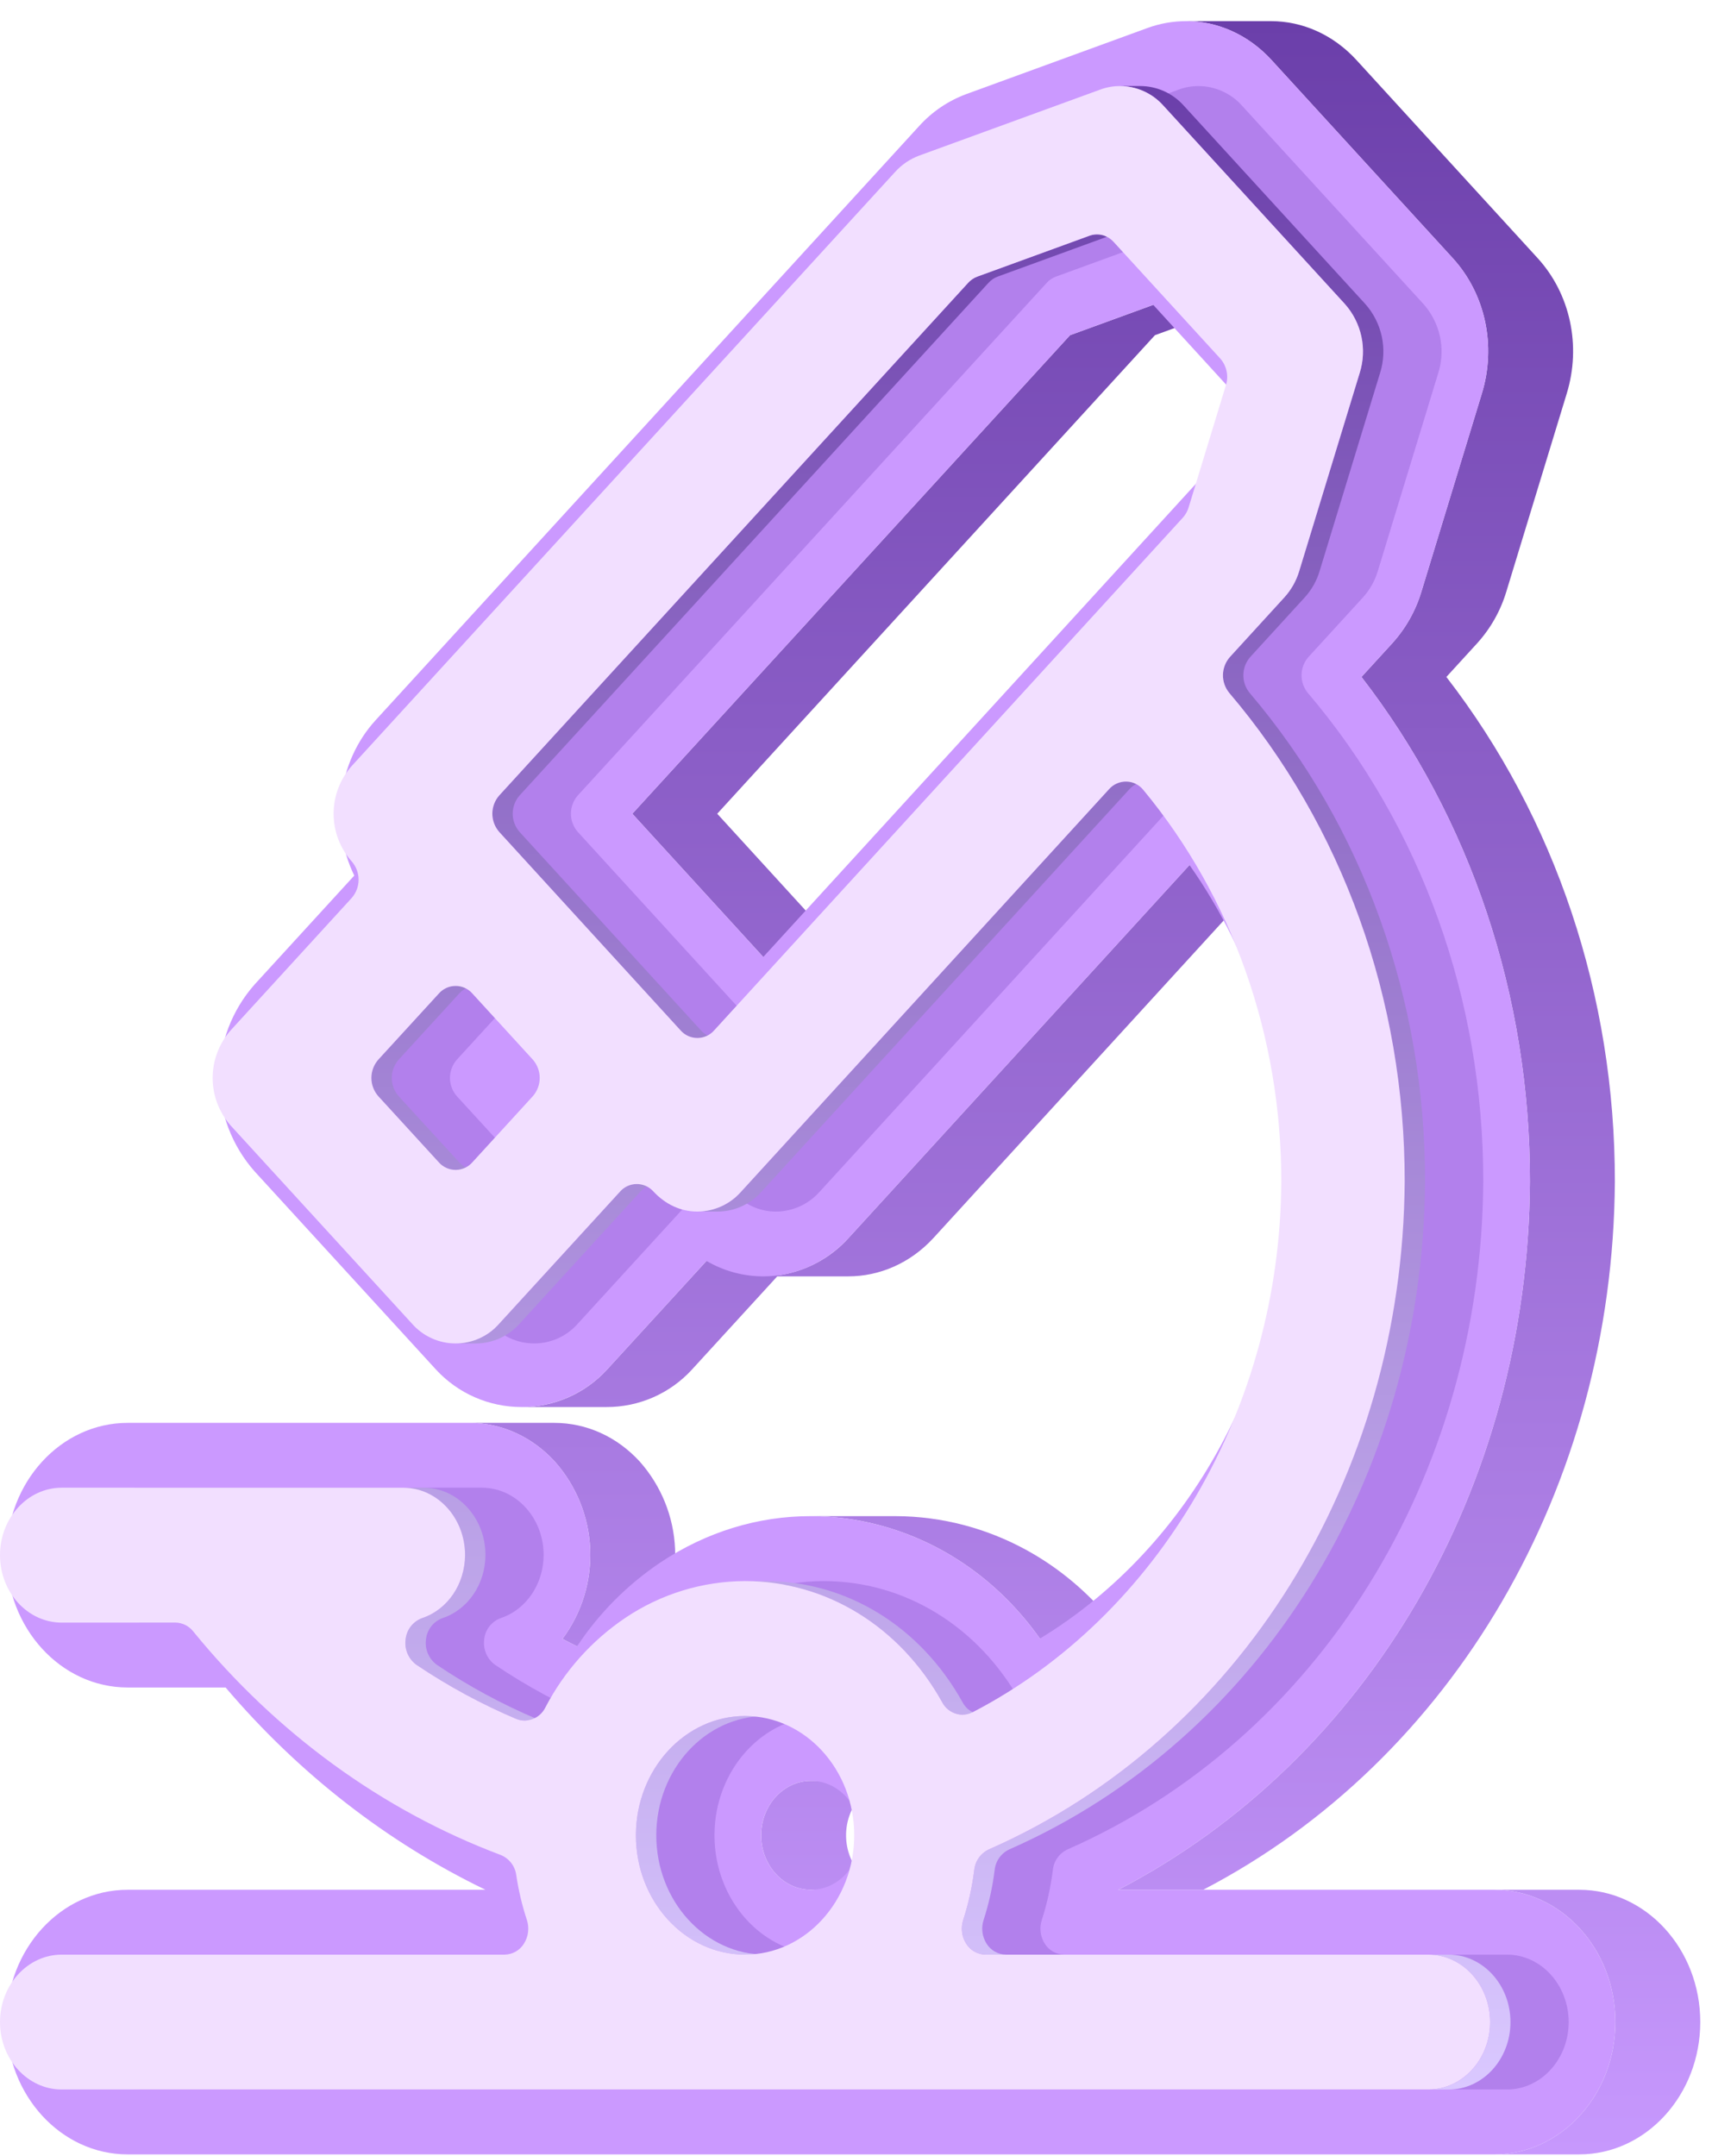 <?xml version="1.0" encoding="UTF-8"?> <svg xmlns="http://www.w3.org/2000/svg" width="81" height="102" viewBox="0 0 81 102" fill="none"><path d="M30.271 69.146C29.19 67.965 27.751 67.313 26.221 67.313H22.204C23.734 67.313 25.172 67.965 26.253 69.146C27.268 70.291 27.858 71.749 27.923 73.276C27.988 74.803 27.525 76.306 26.611 77.532C26.839 77.655 27.069 77.77 27.302 77.885H31.319C31.087 77.77 30.856 77.655 30.628 77.532C31.542 76.306 32.005 74.803 31.94 73.276C31.875 71.749 31.285 70.291 30.271 69.146Z" fill="url(#paint0_linear_5514_63060)"></path><path d="M42.387 84.248H38.37C37.07 84.248 36.013 85.403 36.013 86.824C36.013 88.245 37.07 89.401 38.367 89.401H42.385C41.087 89.401 40.03 88.246 40.03 86.824C40.03 85.402 41.087 84.248 42.387 84.248Z" fill="url(#paint1_linear_5514_63060)"></path><path d="M40.132 60.382C41.597 60.382 43.063 59.772 44.178 58.552L60.294 40.923H56.277L40.161 58.552C39.293 59.521 38.109 60.152 36.819 60.333L37.443 59.651H33.426L28.722 64.79C28.209 65.351 27.584 65.799 26.886 66.105C26.189 66.41 25.436 66.567 24.674 66.564H28.692C29.453 66.567 30.206 66.41 30.903 66.105C31.601 65.799 32.226 65.351 32.739 64.79L36.774 60.382L40.132 60.382Z" fill="url(#paint2_linear_5514_63060)"></path><path d="M45.645 72.159C44.575 71.873 43.472 71.727 42.364 71.725H38.347C39.455 71.727 40.558 71.873 41.628 72.159C44.671 72.972 47.311 74.849 49.202 77.518H53.219C51.328 74.849 48.688 72.972 45.645 72.159Z" fill="url(#paint3_linear_5514_63060)"></path><path d="M58.58 14.422H54.563L50.627 15.857L29.917 38.496L36.112 45.274H40.129L33.934 38.496L54.644 15.857L58.58 14.422Z" fill="url(#paint4_linear_5514_63060)"></path><path d="M74.72 89.401H56.926C68.739 83.26 76.314 70.36 76.404 55.906C76.415 47.112 73.595 38.7 68.432 32.025L69.888 30.433C70.524 29.731 70.996 28.896 71.269 27.989L74.128 18.616C74.821 16.355 74.295 13.901 72.748 12.209L64.174 2.836C63.075 1.638 61.624 1 60.134 1H56.117C57.607 1 59.058 1.638 60.156 2.836L68.731 12.209C70.278 13.901 70.804 16.356 70.111 18.616L67.251 27.989C66.978 28.896 66.507 29.731 65.871 30.433L64.415 32.025C69.578 38.7 72.397 47.112 72.386 55.906C72.296 70.36 64.721 83.26 52.909 89.401H70.703C73.86 89.401 76.427 92.207 76.427 95.658C76.427 99.109 73.86 101.919 70.703 101.919H74.72C77.877 101.919 80.445 99.11 80.445 95.658C80.445 92.206 77.877 89.401 74.72 89.401Z" fill="url(#paint5_linear_5514_63060)"></path><path d="M70.703 89.401C73.86 89.401 76.427 92.207 76.427 95.658C76.427 99.109 73.86 101.919 70.703 101.919H6.037C2.88 101.919 0.312 99.11 0.312 95.658C0.312 92.206 2.88 89.401 6.037 89.401H22.969C18.329 87.162 14.133 83.903 10.674 79.831H6.038C2.881 79.831 0.312 77.022 0.312 73.571C0.312 70.121 2.881 67.313 6.038 67.313H22.204C23.734 67.313 25.173 67.965 26.254 69.146C27.268 70.291 27.858 71.749 27.923 73.276C27.988 74.803 27.525 76.306 26.611 77.532C26.839 77.655 27.069 77.77 27.302 77.885C28.343 76.312 29.687 74.962 31.255 73.911C33.43 72.465 35.868 71.725 38.347 71.725C39.455 71.727 40.558 71.873 41.628 72.159C44.671 72.972 47.311 74.849 49.202 77.518C56.33 73.192 60.891 64.866 60.935 55.893C60.941 50.45 59.299 45.205 56.278 40.923L40.161 58.552C39.046 59.772 37.58 60.382 36.115 60.382C35.169 60.381 34.241 60.129 33.425 59.651L28.722 64.79C28.207 65.349 27.581 65.796 26.885 66.101C26.188 66.406 25.435 66.564 24.674 66.564C23.914 66.564 23.161 66.406 22.464 66.101C21.768 65.796 21.142 65.349 20.627 64.79L12.049 55.419C10.968 54.198 10.372 52.624 10.372 50.995C10.372 49.365 10.968 47.791 12.049 46.57L16.761 41.422C15.619 39.059 15.957 36.056 17.772 34.07L43.486 5.964C44.098 5.286 44.866 4.766 45.724 4.449L54.295 1.323C54.879 1.11 55.495 1.001 56.117 1C57.607 1 59.058 1.638 60.156 2.836L68.731 12.209C70.277 13.902 70.804 16.356 70.111 18.616L67.251 27.989C66.978 28.896 66.507 29.731 65.87 30.433L64.414 32.025C69.578 38.7 72.397 47.112 72.386 55.906C72.296 70.36 64.721 83.26 52.909 89.401L70.703 89.401ZM56.819 22.628L58.129 18.324L54.562 14.421L50.626 15.857L29.917 38.496L36.111 45.273L56.819 22.628ZM38.366 89.401C39.667 89.398 40.724 88.243 40.726 86.822C40.726 85.403 39.669 84.248 38.369 84.248C37.069 84.248 36.012 85.403 36.012 86.824C36.012 88.245 37.069 89.401 38.366 89.401Z" fill="#CB99FF"></path><g style="mix-blend-mode:multiply" opacity="0.4" filter="url(#filter0_f_5514_63060)"><path d="M71.299 92.469C72.909 92.469 74.218 93.901 74.218 95.66C74.218 97.419 72.909 98.849 71.299 98.849H6.637C5.027 98.849 3.718 97.419 3.718 95.66C3.718 93.901 5.027 92.469 6.637 92.469H27.589C27.774 92.467 27.955 92.418 28.115 92.327C28.276 92.236 28.411 92.106 28.508 91.948C28.612 91.783 28.678 91.597 28.702 91.403C28.726 91.209 28.707 91.012 28.645 90.827C28.419 90.138 28.251 89.432 28.145 88.715C28.119 88.503 28.035 88.302 27.905 88.132C27.774 87.963 27.601 87.832 27.402 87.752C21.816 85.653 16.785 81.995 12.856 77.173C12.756 77.046 12.629 76.944 12.483 76.873C12.338 76.801 12.179 76.763 12.018 76.762H6.637C5.027 76.762 3.718 75.331 3.718 73.572C3.718 71.812 5.027 70.38 6.637 70.38H22.804C24.413 70.382 25.723 71.812 25.721 73.565C25.714 74.944 24.898 76.144 23.692 76.548C23.479 76.626 23.291 76.763 23.152 76.943C23.013 77.123 22.928 77.338 22.907 77.564C22.878 77.793 22.911 78.026 23.003 78.238C23.096 78.45 23.244 78.632 23.433 78.766C24.916 79.764 26.493 80.618 28.14 81.316C28.267 81.37 28.405 81.398 28.543 81.398C28.747 81.394 28.945 81.335 29.117 81.227C29.289 81.118 29.428 80.964 29.518 80.782C30.407 79.071 31.711 77.609 33.312 76.532C34.982 75.409 36.949 74.805 38.962 74.797C42.811 74.797 46.3 76.941 48.295 80.53C48.388 80.706 48.526 80.853 48.694 80.957C48.863 81.06 49.057 81.117 49.255 81.12C49.423 81.12 49.588 81.079 49.737 81.002C58.554 76.428 64.287 66.577 64.34 55.903C64.349 49.042 62.031 42.462 57.817 37.376C57.721 37.254 57.599 37.155 57.46 37.086C57.322 37.016 57.169 36.978 57.014 36.974C56.859 36.97 56.705 37 56.562 37.062C56.42 37.124 56.293 37.217 56.191 37.333L38.774 56.385C38.515 56.676 38.197 56.909 37.841 57.07C37.486 57.23 37.101 57.314 36.711 57.316C35.931 57.316 35.199 56.985 34.612 56.345C34.511 56.238 34.389 56.153 34.253 56.096C34.118 56.039 33.972 56.011 33.825 56.014C33.678 56.017 33.533 56.05 33.4 56.112C33.267 56.174 33.148 56.263 33.052 56.374L27.335 62.622C27.078 62.915 26.76 63.15 26.405 63.311C26.049 63.472 25.663 63.555 25.272 63.555C24.881 63.555 24.495 63.472 24.14 63.31C23.784 63.149 23.467 62.914 23.21 62.62L14.632 53.248C14.081 52.626 13.778 51.824 13.778 50.994C13.779 50.163 14.083 49.362 14.633 48.74L20.354 42.484C20.566 42.245 20.683 41.936 20.683 41.617C20.683 41.297 20.567 40.989 20.355 40.749C19.804 40.127 19.5 39.325 19.501 38.494C19.501 37.663 19.805 36.861 20.356 36.239L46.071 8.131C46.383 7.786 46.773 7.522 47.209 7.36L55.782 4.235C56.078 4.126 56.391 4.071 56.706 4.071C57.096 4.073 57.482 4.157 57.837 4.319C58.193 4.48 58.511 4.714 58.769 5.007L67.345 14.379C67.735 14.816 68.005 15.346 68.129 15.919C68.252 16.491 68.224 17.086 68.049 17.644L65.187 27.02C65.048 27.482 64.808 27.907 64.483 28.264L61.907 31.081C61.701 31.315 61.584 31.615 61.579 31.927C61.574 32.239 61.681 32.543 61.88 32.784C67.242 39.086 70.189 47.296 70.177 55.894C70.091 69.871 62.37 82.275 50.507 87.491C50.317 87.579 50.153 87.716 50.031 87.886C49.91 88.057 49.834 88.256 49.813 88.465C49.714 89.269 49.538 90.062 49.289 90.834C49.229 91.019 49.211 91.215 49.236 91.408C49.26 91.601 49.327 91.786 49.431 91.951C49.528 92.107 49.663 92.237 49.823 92.327C49.983 92.418 50.164 92.467 50.348 92.469L71.299 92.469ZM59.681 24.49C59.806 24.352 59.899 24.189 59.953 24.011L61.721 18.215C61.787 18 61.797 17.772 61.749 17.552C61.702 17.332 61.599 17.128 61.449 16.959L56.41 11.448C56.31 11.336 56.188 11.247 56.051 11.185C55.914 11.123 55.766 11.09 55.616 11.089C55.495 11.089 55.374 11.111 55.261 11.153L49.96 13.085C49.792 13.147 49.641 13.249 49.522 13.382L27.341 37.627C27.129 37.866 27.012 38.174 27.012 38.494C27.012 38.813 27.128 39.122 27.34 39.361L35.917 48.745C36.016 48.858 36.138 48.949 36.275 49.011C36.412 49.072 36.561 49.105 36.711 49.105C36.862 49.105 37.011 49.072 37.148 49.011C37.285 48.949 37.407 48.858 37.506 48.745L59.682 24.49L59.681 24.49ZM38.968 92.468C41.814 92.465 44.13 89.934 44.133 86.824C44.133 83.712 41.816 81.18 38.968 81.18C36.12 81.18 33.804 83.712 33.804 86.824C33.804 89.936 36.121 92.468 38.968 92.468ZM28.925 51.862C29.137 51.622 29.254 51.314 29.254 50.994C29.254 50.675 29.137 50.366 28.925 50.126L26.068 47.002C25.969 46.889 25.847 46.798 25.71 46.736C25.573 46.674 25.424 46.642 25.273 46.642C25.123 46.642 24.974 46.674 24.837 46.736C24.7 46.798 24.578 46.889 24.479 47.002L21.618 50.126C21.406 50.366 21.289 50.675 21.289 50.994C21.289 51.314 21.406 51.623 21.618 51.862L24.48 54.987C24.579 55.099 24.701 55.19 24.838 55.251C24.974 55.313 25.123 55.345 25.273 55.345C25.423 55.345 25.572 55.313 25.709 55.251C25.845 55.189 25.967 55.099 26.066 54.986L28.924 51.862" fill="#8C59CF"></path></g><path d="M21.556 55.345H22.52C22.37 55.344 22.222 55.312 22.085 55.25C21.949 55.188 21.827 55.099 21.727 54.987L18.865 51.862C18.653 51.623 18.536 51.314 18.536 50.994C18.536 50.675 18.653 50.366 18.865 50.127L21.726 47.002C21.826 46.89 21.948 46.8 22.085 46.737C22.221 46.675 22.37 46.643 22.52 46.642H21.556C21.406 46.643 21.258 46.675 21.121 46.737C20.984 46.8 20.862 46.89 20.762 47.002L17.901 50.127C17.689 50.366 17.572 50.675 17.572 50.994C17.572 51.314 17.689 51.623 17.901 51.862L20.763 54.987C20.863 55.099 20.985 55.188 21.122 55.25C21.258 55.312 21.406 55.344 21.556 55.345Z" fill="url(#paint6_linear_5514_63060)"></path><path d="M24.582 62.622L30.299 56.374C30.398 56.261 30.52 56.171 30.657 56.109C30.794 56.047 30.942 56.015 31.093 56.014H30.129C29.979 56.015 29.83 56.047 29.694 56.109C29.557 56.171 29.435 56.261 29.335 56.374L23.619 62.622C23.36 62.913 23.042 63.147 22.687 63.308C22.331 63.469 21.946 63.553 21.556 63.556H22.52C22.91 63.553 23.295 63.469 23.651 63.308C24.006 63.147 24.323 62.913 24.582 62.622Z" fill="url(#paint7_linear_5514_63060)"></path><path d="M20.68 78.766C20.491 78.632 20.343 78.45 20.25 78.238C20.157 78.026 20.124 77.794 20.154 77.565C20.175 77.338 20.26 77.123 20.399 76.943C20.538 76.763 20.725 76.626 20.939 76.548C22.145 76.144 22.96 74.944 22.968 73.565C22.969 71.813 21.66 70.382 20.051 70.38H19.087C20.696 70.382 22.005 71.813 22.004 73.565C21.997 74.944 21.181 76.144 19.976 76.548C19.762 76.626 19.574 76.763 19.435 76.943C19.296 77.123 19.211 77.338 19.19 77.565C19.161 77.794 19.194 78.026 19.286 78.238C19.379 78.45 19.527 78.632 19.716 78.766C21.2 79.764 22.776 80.618 24.423 81.316C24.55 81.37 24.688 81.398 24.826 81.398H25.79C25.651 81.398 25.514 81.37 25.387 81.316C23.739 80.618 22.163 79.764 20.68 78.766Z" fill="url(#paint8_linear_5514_63060)"></path><path d="M36.215 81.18H35.251C32.403 81.18 30.087 83.712 30.087 86.824C30.087 89.936 32.403 92.469 35.251 92.469H36.215C33.367 92.469 31.051 89.936 31.051 86.824C31.051 83.712 33.367 81.18 36.215 81.18Z" fill="url(#paint9_linear_5514_63060)"></path><path d="M46.502 81.12C46.304 81.117 46.11 81.061 45.941 80.957C45.772 80.853 45.634 80.706 45.542 80.53C43.546 76.94 40.058 74.797 36.209 74.797H35.245C39.094 74.797 42.582 76.941 44.578 80.53C44.671 80.706 44.809 80.853 44.977 80.957C45.146 81.061 45.34 81.117 45.538 81.12H46.502Z" fill="url(#paint10_linear_5514_63060)"></path><path d="M51.544 11.153L46.243 13.085C46.075 13.147 45.925 13.249 45.805 13.382L23.624 37.627C23.412 37.866 23.295 38.174 23.295 38.494C23.295 38.813 23.411 39.122 23.623 39.361L32.2 48.745C32.3 48.857 32.422 48.947 32.559 49.008C32.696 49.07 32.844 49.103 32.994 49.104H33.958C33.807 49.103 33.659 49.07 33.523 49.008C33.386 48.947 33.264 48.857 33.164 48.745L24.586 39.361C24.375 39.122 24.258 38.813 24.258 38.494C24.258 38.174 24.375 37.866 24.587 37.627L46.768 13.381C46.888 13.248 47.038 13.146 47.206 13.084L52.507 11.152C52.621 11.11 52.741 11.088 52.863 11.089H51.899C51.778 11.089 51.657 11.11 51.544 11.153Z" fill="url(#paint11_linear_5514_63060)"></path><path d="M35.057 56.385C34.798 56.676 34.48 56.909 34.125 57.07C33.77 57.23 33.384 57.314 32.994 57.316H33.958C34.348 57.314 34.733 57.23 35.089 57.07C35.444 56.909 35.762 56.676 36.021 56.385L53.438 37.333C53.541 37.219 53.668 37.127 53.81 37.065C53.952 37.003 54.105 36.972 54.26 36.974H53.296C53.141 36.972 52.988 37.003 52.846 37.065C52.704 37.127 52.577 37.219 52.474 37.333L35.057 56.385Z" fill="url(#paint12_linear_5514_63060)"></path><path d="M68.546 92.47L47.595 92.469C47.411 92.466 47.23 92.417 47.07 92.326C46.91 92.236 46.775 92.106 46.678 91.95C46.574 91.785 46.507 91.6 46.483 91.407C46.458 91.214 46.476 91.018 46.536 90.833C46.786 90.061 46.961 89.268 47.06 88.464C47.082 88.255 47.157 88.056 47.279 87.886C47.4 87.715 47.564 87.579 47.754 87.49C59.617 82.273 67.338 69.871 67.424 55.893C67.436 47.295 64.489 39.085 59.127 32.783C58.928 32.542 58.821 32.238 58.827 31.926C58.832 31.614 58.948 31.314 59.154 31.08L61.73 28.263C62.055 27.906 62.296 27.481 62.434 27.019L65.296 17.643C65.472 17.085 65.499 16.49 65.376 15.918C65.252 15.345 64.983 14.815 64.593 14.378L56.016 5.006C55.757 4.714 55.44 4.479 55.084 4.318C54.729 4.157 54.343 4.072 53.952 4.07H52.989C53.379 4.072 53.765 4.157 54.12 4.318C54.476 4.479 54.793 4.714 55.052 5.006L63.628 14.378C64.018 14.815 64.288 15.346 64.412 15.918C64.535 16.491 64.507 17.085 64.332 17.644L61.47 27.019C61.331 27.481 61.091 27.907 60.766 28.263L58.19 31.081C57.984 31.315 57.867 31.615 57.862 31.927C57.857 32.239 57.964 32.542 58.163 32.783C63.525 39.086 66.472 47.295 66.46 55.894C66.374 69.871 58.653 82.274 46.79 87.49C46.6 87.579 46.436 87.715 46.314 87.886C46.193 88.057 46.117 88.256 46.096 88.464C45.997 89.269 45.821 90.062 45.572 90.833C45.512 91.018 45.494 91.215 45.518 91.407C45.543 91.601 45.61 91.786 45.714 91.95C45.811 92.107 45.946 92.236 46.106 92.327C46.266 92.418 46.447 92.466 46.631 92.469L67.582 92.47C69.192 92.47 70.501 93.901 70.501 95.66C70.501 97.42 69.192 98.85 67.582 98.85H68.546C70.155 98.85 71.465 97.42 71.465 95.66C71.465 93.901 70.156 92.47 68.546 92.47Z" fill="url(#paint13_linear_5514_63060)"></path><path d="M67.582 92.469C69.192 92.469 70.501 93.901 70.501 95.66C70.501 97.419 69.192 98.849 67.582 98.849H2.919C1.309 98.849 0 97.419 0 95.66C0 93.901 1.309 92.469 2.919 92.469H23.871C24.056 92.467 24.237 92.418 24.398 92.327C24.558 92.236 24.693 92.106 24.79 91.948C24.894 91.783 24.961 91.597 24.984 91.403C25.008 91.209 24.989 91.012 24.928 90.827C24.701 90.138 24.534 89.432 24.427 88.715C24.401 88.503 24.318 88.302 24.187 88.132C24.056 87.963 23.883 87.832 23.684 87.752C18.098 85.653 13.068 81.995 9.138 77.173C9.038 77.046 8.911 76.944 8.766 76.873C8.621 76.801 8.462 76.763 8.3 76.762H2.919C1.309 76.762 0 75.331 0 73.572C0 71.812 1.309 70.38 2.919 70.38H19.086C20.695 70.382 22.005 71.812 22.004 73.565C21.996 74.944 21.18 76.144 19.975 76.548C19.761 76.626 19.573 76.763 19.434 76.943C19.296 77.123 19.211 77.338 19.19 77.564C19.16 77.793 19.193 78.026 19.285 78.238C19.378 78.45 19.526 78.632 19.715 78.766C21.199 79.764 22.775 80.618 24.422 81.316C24.55 81.37 24.687 81.398 24.825 81.398C25.029 81.394 25.227 81.335 25.399 81.227C25.571 81.118 25.71 80.964 25.8 80.782C26.689 79.071 27.993 77.609 29.594 76.532C31.265 75.409 33.231 74.805 35.245 74.797C39.093 74.797 42.582 76.941 44.578 80.53C44.67 80.706 44.808 80.853 44.977 80.957C45.145 81.06 45.339 81.117 45.538 81.12C45.705 81.12 45.87 81.079 46.019 81.002C54.836 76.428 60.569 66.577 60.622 55.903C60.631 49.042 58.313 42.462 54.099 37.376C54.003 37.254 53.881 37.155 53.743 37.086C53.604 37.016 53.451 36.978 53.296 36.974C53.141 36.97 52.987 37 52.844 37.062C52.702 37.124 52.575 37.217 52.473 37.333L35.057 56.385C34.797 56.676 34.48 56.909 34.124 57.07C33.769 57.23 33.383 57.314 32.993 57.316C32.214 57.316 31.482 56.985 30.895 56.345C30.794 56.238 30.672 56.153 30.536 56.096C30.401 56.039 30.255 56.011 30.108 56.014C29.961 56.017 29.817 56.05 29.683 56.112C29.55 56.174 29.431 56.263 29.335 56.374L23.618 62.622C23.361 62.915 23.043 63.15 22.688 63.311C22.332 63.472 21.946 63.555 21.555 63.555C21.164 63.555 20.778 63.472 20.423 63.31C20.067 63.149 19.75 62.914 19.493 62.62L10.915 53.248C10.364 52.626 10.061 51.824 10.061 50.994C10.062 50.163 10.366 49.362 10.916 48.74L16.637 42.484C16.849 42.245 16.966 41.936 16.966 41.617C16.966 41.297 16.849 40.989 16.638 40.749C16.087 40.127 15.783 39.325 15.784 38.494C15.784 37.663 16.088 36.861 16.639 36.239L42.353 8.131C42.666 7.786 43.056 7.522 43.492 7.36L52.065 4.235C52.361 4.126 52.673 4.071 52.989 4.071C53.379 4.073 53.764 4.157 54.12 4.319C54.475 4.48 54.793 4.714 55.051 5.006L63.627 14.378C64.018 14.815 64.287 15.346 64.411 15.918C64.534 16.491 64.507 17.085 64.331 17.644L61.469 27.019C61.331 27.481 61.09 27.907 60.765 28.263L58.19 31.081C57.983 31.315 57.867 31.615 57.861 31.927C57.856 32.239 57.963 32.542 58.162 32.783C63.525 39.086 66.471 47.295 66.46 55.894C66.373 69.871 58.652 82.274 46.789 87.49C46.599 87.579 46.435 87.715 46.314 87.886C46.192 88.057 46.117 88.256 46.095 88.464C45.996 89.269 45.821 90.062 45.571 90.833C45.512 91.018 45.493 91.215 45.518 91.408C45.542 91.601 45.609 91.786 45.713 91.95C45.81 92.107 45.945 92.236 46.105 92.327C46.265 92.418 46.446 92.466 46.63 92.469L67.582 92.469ZM55.964 24.49C56.089 24.352 56.181 24.189 56.235 24.011L58.004 18.215C58.07 18 58.08 17.772 58.032 17.552C57.984 17.332 57.881 17.128 57.732 16.959L52.692 11.448C52.592 11.336 52.47 11.247 52.334 11.185C52.197 11.123 52.049 11.09 51.899 11.089C51.777 11.089 51.657 11.111 51.543 11.153L46.242 13.085C46.074 13.147 45.924 13.249 45.804 13.382L23.623 37.627C23.411 37.866 23.294 38.174 23.294 38.494C23.294 38.813 23.411 39.122 23.622 39.361L32.2 48.745C32.299 48.858 32.421 48.949 32.558 49.011C32.695 49.072 32.843 49.105 32.994 49.105C33.144 49.105 33.293 49.072 33.43 49.011C33.567 48.949 33.689 48.858 33.788 48.745L55.964 24.49ZM35.251 92.468C38.097 92.465 40.413 89.934 40.416 86.824C40.416 83.712 38.099 81.18 35.251 81.18C32.403 81.18 30.087 83.712 30.087 86.824C30.087 89.936 32.403 92.468 35.251 92.468ZM25.207 51.862C25.419 51.622 25.536 51.314 25.536 50.994C25.536 50.675 25.419 50.366 25.208 50.126L22.35 47.002C22.251 46.889 22.129 46.798 21.992 46.736C21.855 46.674 21.706 46.642 21.556 46.642C21.405 46.642 21.257 46.674 21.12 46.736C20.983 46.798 20.861 46.889 20.762 47.002L17.901 50.126C17.689 50.366 17.571 50.675 17.571 50.994C17.571 51.314 17.689 51.623 17.901 51.862L20.762 54.987C20.861 55.099 20.983 55.19 21.12 55.251C21.257 55.313 21.405 55.345 21.556 55.345C21.706 55.345 21.854 55.313 21.991 55.251C22.128 55.189 22.25 55.099 22.349 54.986L25.207 51.862Z" fill="#F2DFFF"></path><defs><filter id="filter0_f_5514_63060" x="0.596" y="0.949" width="76.745" height="101.022" filterUnits="userSpaceOnUse" color-interpolation-filters="sRGB"><feFlood flood-opacity="0" result="BackgroundImageFix"></feFlood><feBlend mode="normal" in="SourceGraphic" in2="BackgroundImageFix" result="shape"></feBlend><feGaussianBlur stdDeviation="1.561" result="effect1_foregroundBlur_5514_63060"></feGaussianBlur></filter><linearGradient id="paint0_linear_5514_63060" x1="51.325" y1="1" x2="51.325" y2="101.919" gradientUnits="userSpaceOnUse"><stop stop-color="#6B3FAA"></stop><stop offset="1" stop-color="#C798FD"></stop></linearGradient><linearGradient id="paint1_linear_5514_63060" x1="51.325" y1="1" x2="51.325" y2="101.919" gradientUnits="userSpaceOnUse"><stop stop-color="#6B3FAA"></stop><stop offset="1" stop-color="#C798FD"></stop></linearGradient><linearGradient id="paint2_linear_5514_63060" x1="51.325" y1="1" x2="51.325" y2="101.919" gradientUnits="userSpaceOnUse"><stop stop-color="#6B3FAA"></stop><stop offset="1" stop-color="#C798FD"></stop></linearGradient><linearGradient id="paint3_linear_5514_63060" x1="51.325" y1="1" x2="51.325" y2="101.919" gradientUnits="userSpaceOnUse"><stop stop-color="#6B3FAA"></stop><stop offset="1" stop-color="#C798FD"></stop></linearGradient><linearGradient id="paint4_linear_5514_63060" x1="51.325" y1="1" x2="51.325" y2="101.919" gradientUnits="userSpaceOnUse"><stop stop-color="#6B3FAA"></stop><stop offset="1" stop-color="#C798FD"></stop></linearGradient><linearGradient id="paint5_linear_5514_63060" x1="51.325" y1="1" x2="51.325" y2="101.919" gradientUnits="userSpaceOnUse"><stop stop-color="#6B3FAA"></stop><stop offset="1" stop-color="#C798FD"></stop></linearGradient><linearGradient id="paint6_linear_5514_63060" x1="37.192" y1="4.07" x2="37.192" y2="98.85" gradientUnits="userSpaceOnUse"><stop stop-color="#6B3FAA"></stop><stop offset="1" stop-color="#DAC8FF"></stop></linearGradient><linearGradient id="paint7_linear_5514_63060" x1="37.192" y1="4.07" x2="37.192" y2="98.85" gradientUnits="userSpaceOnUse"><stop stop-color="#6B3FAA"></stop><stop offset="1" stop-color="#DAC8FF"></stop></linearGradient><linearGradient id="paint8_linear_5514_63060" x1="37.192" y1="4.07" x2="37.192" y2="98.85" gradientUnits="userSpaceOnUse"><stop stop-color="#6B3FAA"></stop><stop offset="1" stop-color="#DAC8FF"></stop></linearGradient><linearGradient id="paint9_linear_5514_63060" x1="37.192" y1="4.07" x2="37.192" y2="98.85" gradientUnits="userSpaceOnUse"><stop stop-color="#6B3FAA"></stop><stop offset="1" stop-color="#DAC8FF"></stop></linearGradient><linearGradient id="paint10_linear_5514_63060" x1="37.192" y1="4.07" x2="37.192" y2="98.85" gradientUnits="userSpaceOnUse"><stop stop-color="#6B3FAA"></stop><stop offset="1" stop-color="#DAC8FF"></stop></linearGradient><linearGradient id="paint11_linear_5514_63060" x1="37.192" y1="4.07" x2="37.192" y2="98.85" gradientUnits="userSpaceOnUse"><stop stop-color="#6B3FAA"></stop><stop offset="1" stop-color="#DAC8FF"></stop></linearGradient><linearGradient id="paint12_linear_5514_63060" x1="37.192" y1="4.07" x2="37.192" y2="98.85" gradientUnits="userSpaceOnUse"><stop stop-color="#6B3FAA"></stop><stop offset="1" stop-color="#DAC8FF"></stop></linearGradient><linearGradient id="paint13_linear_5514_63060" x1="37.192" y1="4.07" x2="37.192" y2="98.85" gradientUnits="userSpaceOnUse"><stop stop-color="#6B3FAA"></stop><stop offset="1" stop-color="#DAC8FF"></stop></linearGradient></defs></svg> 